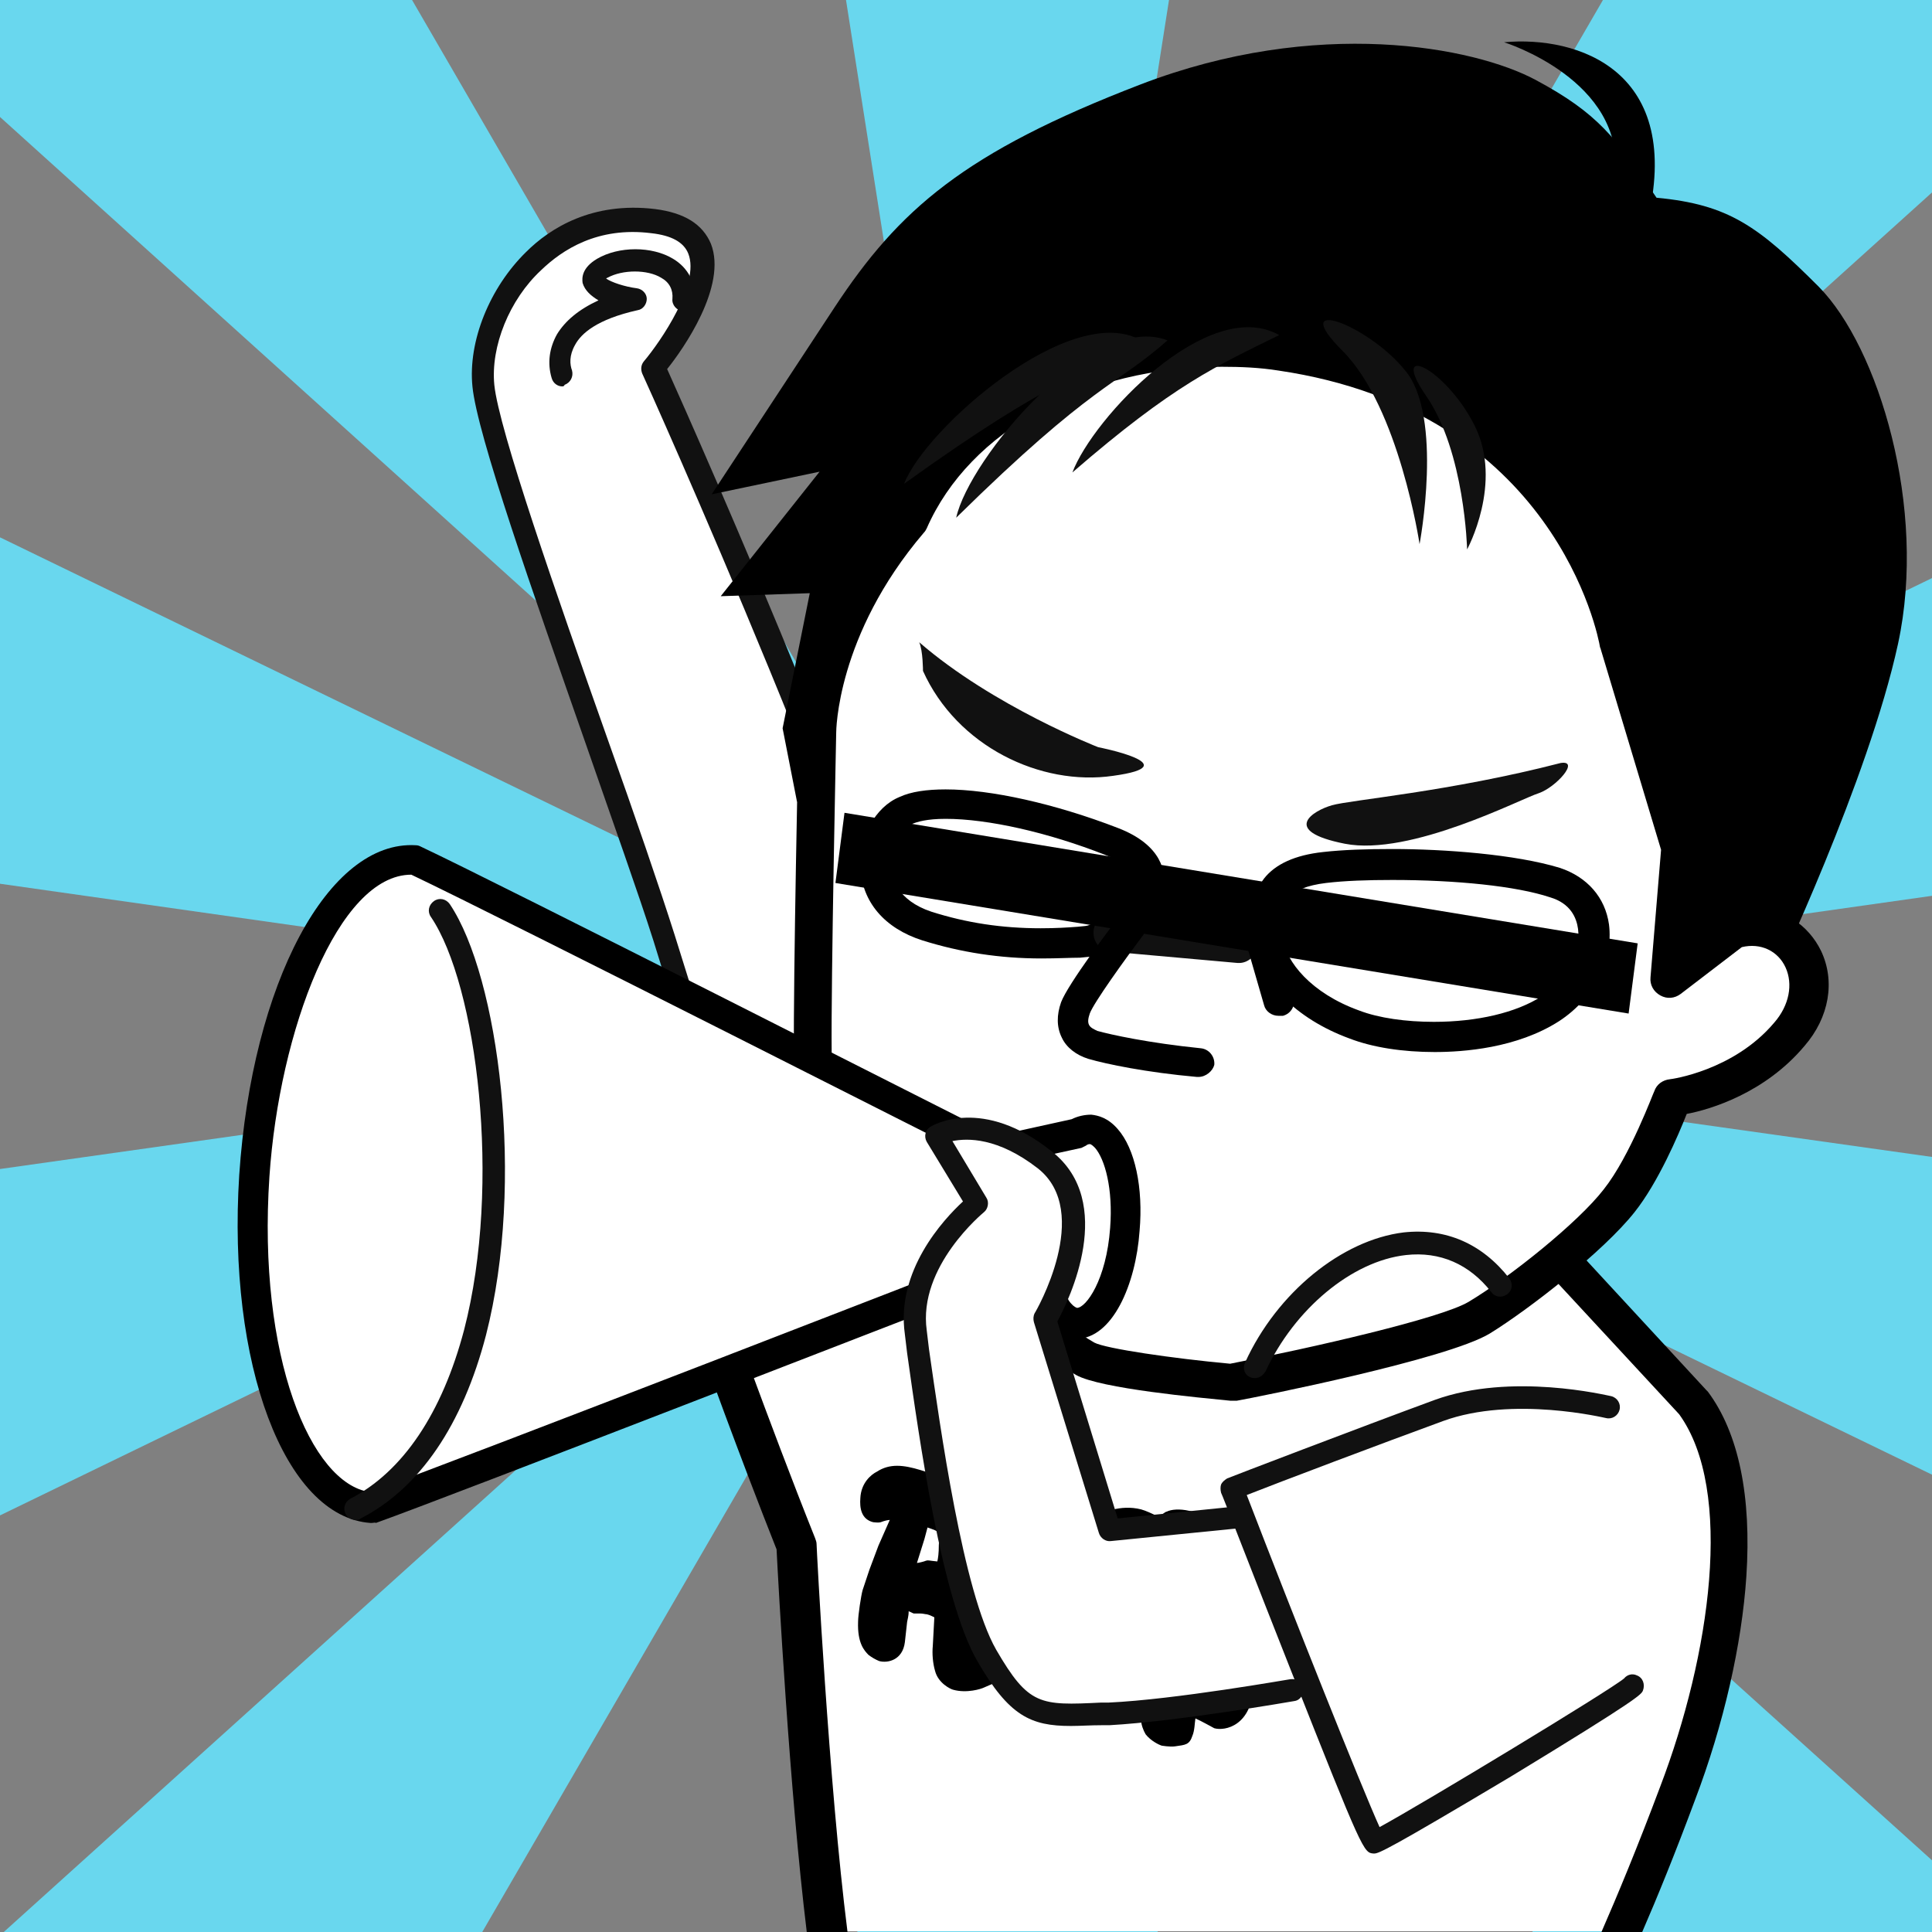 <?xml version="1.0" encoding="utf-8"?>
<!-- Generator: Adobe Illustrator 18.1.1, SVG Export Plug-In . SVG Version: 6.00 Build 0)  -->
<svg version="1.1" id="レイヤー_1" xmlns="http://www.w3.org/2000/svg" xmlns:xlink="http://www.w3.org/1999/xlink" x="0px"
	 y="0px" viewBox="0 0 256 256" style="enable-background:new 0 0 256 256;" xml:space="preserve">
<rect x="0" y="0" width="256" height="256" fill="#808080" stroke="none"/>
<style type="text/css">
	.st0{fill-rule:evenodd;clip-rule:evenodd;fill:#69D7EE;}
	.st1{fill-rule:evenodd;clip-rule:evenodd;fill:#FFFFFF;}
	.st2{fill:#111111;}
	.st3{fill-rule:evenodd;clip-rule:evenodd;}
	.st4{fill-rule:evenodd;clip-rule:evenodd;fill:#111111;}
</style>
<polygon class="st0" points="153.4,256 135,138.6 203.1,256 256,256 256,246.5 134.8,137.2 134.7,136.6 256,195.4 256,153.3 
	134.6,136.2 134.6,135.9 256,118.7 256,76.6 134.5,135.5 134.5,135.1 256,25.5 256,0 212.4,0 134.4,134.5 134.1,132.5 154.9,0 
	112.1,0 132.9,132.5 132.6,134.5 54.6,0 0,0 0,15.5 132.5,135.1 132.5,135.5 0,71.2 0,117.1 132.4,135.9 132.4,136.2 0,154.9 
	0,200.8 132.3,136.6 132.2,137.2 0.5,256 63.9,256 132,138.6 113.6,256 "/>
<path class="st1" d="M215.1,256c2-4.7,4.5-10.9,7.4-18.4c7.1-18.8,10-41,2.1-51.7l-20.6-22.3l-85.5-18.4
	c-19.8-0.3-28.2,9.6-37.1,21.8c-9,12.2,11.9,4.1,11.9,4.1s6.3,17.9,12.6,33.6c0,0,1.6,31.2,4.1,51.2H215.1z"/>
<path d="M112.3,256c-2.5-19.7-4.1-51-4.1-51.4c0-0.3-0.1-0.5-0.2-0.8c-6.2-15.5-12.5-33.3-12.6-33.5c-0.2-0.6-0.7-1.2-1.3-1.4
	c-0.6-0.3-1.3-0.3-1.9-0.1c-4.1,1.6-8.8,2.7-10.6,2.5c0.2-0.5,0.6-1.4,1.6-2.8c9-12.3,16.8-21,34.8-20.8l84.5,18.1l20,21.6
	c7.3,10.1,4.1,32-2.5,49.3c-3,8-5.7,14.5-7.8,19.3h5.4c2-4.6,4.4-10.5,7-17.5c3.8-10,6.2-20.6,6.8-29.6c0.7-10.6-1-19-5.1-24.5
	c-0.1-0.1-0.1-0.1-0.2-0.2l-20.6-22.3c-0.3-0.4-0.8-0.6-1.3-0.7l-85.5-18.4c-0.2,0-0.3-0.1-0.5-0.1c-20.6-0.3-29.6,9.7-39.2,22.9
	c-1.2,1.6-4.2,5.8-1.9,8.8c2.4,3.2,9.2,1.7,14.2,0c1.9,5.3,6.8,18.8,11.6,30.9c0.2,4,1.7,31.9,4,50.7H112.3z"/>
<g>
	<path class="st1" d="M126.7,153.2c-9-35.6-40.2-104.4-40.2-104.4s14.7-17.7,0-19.5c-15-1.8-23.4,12.6-22.5,21.9
		c0.9,9.3,18.2,54.8,24,73.2s5.4,18.9,5.4,18.9"/>
	<path class="st2" d="M126.7,154.7c-0.7,0-1.3-0.5-1.5-1.1c-8.9-35-39.8-103.5-40.1-104.1c-0.2-0.5-0.2-1.1,0.2-1.6
		c2.2-2.6,7.5-10.3,5.9-14.3c-0.6-1.5-2.2-2.4-4.9-2.7c-7.1-0.9-11.8,2.2-14.6,4.9C67.5,39.7,65,45.9,65.5,51
		c0.6,5.9,8.2,27.7,15,46.9c3.6,10.1,6.9,19.7,8.9,26c6.1,19.3,5.8,19.7,5,20.4c-0.6,0.6-1.5,0.6-2.1,0c-0.3-0.3-0.5-0.7-0.4-1.2
		c-0.1-0.5-0.6-3.4-5.3-18.4c-2-6.3-5.4-15.8-8.9-25.9c-7.1-20.3-14.5-41.3-15.1-47.6c-0.6-6,2.3-13.1,7.1-17.8
		c3.2-3.2,8.8-6.7,17.1-5.7c3.9,0.5,6.3,2,7.4,4.6c2.2,5.6-3.7,14-5.8,16.6c3.6,8,31.5,70.7,39.9,103.8c0.2,0.8-0.3,1.6-1.1,1.8
		C127,154.6,126.9,154.7,126.7,154.7z"/>
</g>
<g>
	<path class="st3" d="M105.6,106.2l-1.9-9.7l3.6-17.9L95.5,79l13.1-16.5l-14.3,3l16.3-24.8c8.5-12.9,17.1-20.5,40.5-29.5
		s44.2-5,52.4-0.6s10.6,7.6,16,15.6c9.6,0.9,13.5,3.8,21.5,11.8c7.9,8,14.4,29.3,10.5,47.3c-3.9,18-16.5,44.5-16.5,44.5l-16.9,4.6
		L105.6,106.2z"/>
	<g>
		<path class="st1" d="M169.7,46.5c-23.6-2.9-42.6,7.4-49.2,22.4c-12.4,14.5-12.2,28.1-12.2,28.1s-0.7,32.7-0.6,42.4
			c0.1,9.7,6.3,17,16.6,25.6c10.3,8.6,16.5,13.3,19.5,14.9c2.9,1.7,19.4,3.1,19.4,3.1s27.3-5.4,32.7-8.6
			c5.4-3.3,14.8-10.7,18.5-15.5c3.8-4.8,7.1-13.7,7.1-13.7s9.3-1.1,15.5-8.4c6.1-7.3,0.3-16.2-7.3-13.8l-8.5,6.4l1.4-17.3l-8-27
			C214.5,85.2,208.8,52.3,169.7,46.5z"/>
		<path d="M163.2,185.6c-0.1,0-0.1,0-0.2,0c-4-0.4-17.2-1.6-20.4-3.4c-3.4-1.9-10.2-7.2-19.9-15.2c-10.4-8.7-17.3-16.7-17.5-27.5
			c-0.1-9.6,0.6-42.1,0.6-42.5c0-0.5,0-14.5,12.6-29.4c6.7-14.6,23.7-24,43.6-24c2.7,0,5.4,0.2,8.1,0.5c21.1,3.1,32.7,14,38.8,22.6
			c6.1,8.7,7.8,16.8,8.1,18l8,26.9c0.1,0.3,0.1,0.6,0.1,0.9l-0.9,11.8l4.1-3.1c0.2-0.2,0.5-0.3,0.8-0.4c1.1-0.3,2.2-0.5,3.3-0.5
			c3.8,0,7.2,2.2,8.9,5.7c1.9,4,1.1,8.8-2.2,12.6c-5.2,6.2-12.4,8.4-15.6,9c-1.1,2.8-3.8,9.1-6.9,13c-4.1,5.2-14,12.9-19.2,16.1
			c-5.6,3.4-30.7,8.4-33.5,8.9C163.5,185.6,163.3,185.6,163.2,185.6z M161.9,48.6c-18,0-33.4,8.4-39.1,21.4
			c-0.1,0.2-0.2,0.4-0.4,0.6c-11.6,13.6-11.6,26.4-11.6,26.5c0,0.4-0.7,32.8-0.6,42.4c0.1,8.9,6.1,15.7,15.7,23.7
			c12.5,10.4,17.3,13.7,19.1,14.7c1.5,0.8,10.4,2.1,18,2.8c10.8-2.1,27.9-6,31.6-8.2c5.5-3.3,14.5-10.5,17.9-14.9
			c3.5-4.4,6.6-12.9,6.7-13c0.3-0.9,1.1-1.5,2.1-1.6c0.1,0,8.4-1.1,13.8-7.5c2-2.3,2.5-5.1,1.5-7.3c-1-2.2-3.3-3.3-5.8-2.7l-8.1,6.2
			c-0.8,0.6-1.8,0.7-2.7,0.2c-0.9-0.5-1.4-1.4-1.3-2.4l1.4-16.9L212.1,86c0-0.1-0.1-0.2-0.1-0.3c-0.2-1.3-5.9-31.2-42.6-36.6
			C166.9,48.7,164.4,48.6,161.9,48.6z"/>
	</g>
	<g>
		<path class="st1" d="M147.4,111.5c-11.1-4.3-22.6-6.2-27.4-4.1c-4.8,2-6.9,12.2,2.8,15.3c9.7,3.1,17.6,2.3,21.2,2.1
			C147.6,124.5,158.6,115.8,147.4,111.5z"/>
		<path d="M138,127C138,127,138,127,138,127c-5.5,0-10.7-0.8-15.8-2.4c-5-1.6-8-5.1-8.2-9.7c-0.2-4,2-8,5.2-9.3c1.5-0.7,3.6-1,6.1-1
			c6,0,14.5,1.9,22.8,5.1c6,2.3,6.4,6,6.1,7.9c-0.7,4.6-6.8,9-10.1,9.2l-1,0.1C141.9,126.9,140.1,127,138,127z M125.3,108.5
			c-2.5,0-3.8,0.4-4.5,0.7c-1.7,0.7-2.9,3.1-2.8,5.5c0.1,1.6,0.9,4.6,5.4,6.1c4.7,1.5,9.4,2.2,14.5,2.2h0c2,0,3.6-0.1,4.9-0.2l1-0.1
			c1.4-0.1,5.9-3.1,6.3-5.8c0.2-1.4-1-2.6-3.6-3.6C138.9,110.3,130.9,108.5,125.3,108.5z"/>
	</g>
	<g>
		<path class="st1" d="M175.5,115c8.2-0.9,23-0.4,30.6,2c7.6,2.4,6.4,12.2-0.6,16.7c-7,4.5-19.2,4.6-25.9,2.1
			c-6.8-2.5-10.9-7.1-11.4-11.2C167.6,120.6,167.3,115.9,175.5,115z"/>
		<path d="M190.1,139.4c-4.2,0-8.2-0.6-11.3-1.8c-7.1-2.6-12-7.6-12.7-12.8c-0.3-2.3-0.7-5.7,1.4-8.4c1.5-1.9,4.1-3.1,7.8-3.5
			c2.6-0.3,5.8-0.4,9.2-0.4c6.9,0,16.3,0.7,22.2,2.5c3.6,1.2,6,3.9,6.5,7.5c0.6,4.7-2,9.8-6.6,12.8
			C201,138.9,193.9,139.4,190.1,139.4z M184.5,116.6c-3.3,0-6.3,0.1-8.8,0.4c-2.5,0.3-4.2,1-5.1,2c-1,1.3-0.8,3.3-0.6,5.4
			c0.4,3,3.7,7.2,10.1,9.5c2.6,1,6.2,1.5,9.9,1.5c5.7,0,10.9-1.2,14.3-3.4c3.3-2.1,5.2-5.7,4.8-8.9c-0.2-1.5-1-3.4-3.7-4.2
			C200.9,117.4,192.9,116.6,184.5,116.6z"/>
	</g>
	<path class="st3" d="M218.2,29.7c5.1-20.4-9.2-25-18.9-24.1c0,0,16.1,5,14.7,17.7C214.1,23.3,213.1,50.1,218.2,29.7z"/>
	<path d="M188.5,129c0,0-0.1,0-0.1,0l-12.1-1.5c-0.5-0.1-0.9-0.6-0.9-1.1c0.1-0.5,0.6-0.9,1.1-0.9l12.1,1.5c0.5,0.1,0.9,0.6,0.9,1.1
		C189.4,128.7,188.9,129,188.5,129z"/>
	<g>
		<path class="st3" d="M151.8,219.8c0-0.4,0-1,0-1.1c-0.3-0.1-1.1-0.5-1.4-0.6c-0.6-0.2-1.2-0.4-1.8-0.6c-0.6-0.2-0.7,0-0.7,0.1
			c0,0,0.6,1,0.8,1.1l0.5,0.1L151.8,219.8z M151.5,204.8c-0.3-0.2-0.7-0.4-1.3-0.6c-0.1,0-0.6-0.2-0.6,0c0,0,0.6,1.7,1,2.4
			c0.3,0.1,1.6,0.6,1.9,0.6c0-0.3,0-1.6,0-2L151.5,204.8z M161.9,212.4c0.1-0.7,0.1-1.1,0.4-2.2c-0.1-0.1-0.3-0.2-0.4-0.2l-1.3-0.3
			c-0.2-0.1-1.2-0.6-1.4-0.7c0,0.2-0.1,1.4-0.1,1.7l2.6,1.6L161.9,212.4z M161.4,224.6c0.5-0.5,0.7-0.7,0.7-1.3c0-0.2,0-0.3,0.1-0.7
			c-0.2,0-0.6,0-1.4-0.2c-0.5-0.1-0.8-0.3-1.6-0.7c-0.2-0.1-0.2-0.1-0.4-0.1c0,0.5-0.1,1.3-0.1,1.9
			C158.8,223.4,160.6,224.3,161.4,224.6z M162.6,206.6c1-1.9,1.8-1.7,2.7-1.5c1.4,0.4,1.4,1.3,1.4,1.4c0,0.3-0.2,0.6-0.3,0.7
			c-0.1,0.1-0.7,0.6-0.7,0.6l0.2,2.6c0,0.2,0,0.4,0,0.6c-0.2,4-0.9,4.8-1.4,5.4c-0.5,0.5-1.9,0.9-2.7,0.7c-0.4-0.1-2.4-1.2-2.8-1.4
			c-0.1,0.6-0.1,0.7-0.1,1.3c0.3,0.1,1.4,0.8,1.7,1c0.6,0.4,1.6,0.9,2.2,1.3c1-1.1,2.2-1.3,2.8-1.2c0.5,0.1,0.9,0.9,0.9,1.4
			c0,0.2-0.1,0.2-0.5,0.7c0,0.1-0.2,0.3-0.2,0.8c0,0.2,0.2,1.1,0.2,1.3c0.1,0.3,0.1,0.6,0.1,1c-0.2,5.4-3.8,6.1-5.2,5.7
			c-0.2-0.1-1.8-1-2.5-1.3c-0.1,0.6-0.1,1.6-0.4,2.3c-0.4,1.2-0.9,1.2-2.3,1.4c-0.7,0.1-1.8-0.1-1.8-0.1c-0.3-0.1-1.4-0.6-2.1-1.5
			c-0.3-0.5-0.6-1.3-0.6-1.9c0-0.3,0-2.2-0.1-2.6l-1.4-0.4c-0.4-0.1-1.8-0.3-2.2-0.4l-2,0c0,0-1.4-0.4-1.5-0.4
			c-0.2-0.1-0.9-0.8-1-0.9c-0.6-1-0.7-1.2-0.7-2c0-0.1,0.1-0.8,0.2-1.2c-0.6-1.3-0.6-1.3-0.8-2.4c-0.1-0.3-0.1-0.6-0.1-1
			c0-0.6,0.7-1.9,1.7-2.6c0.3-0.3,1.6-0.8,1.9-0.8c1.7-0.3,1.8-0.3,3.6,0.1c0.1,0,0.5,0.1,0.6,0.1l2.5,0.9l0.3,0.1l0-0.3
			c0-0.1,0-0.5-0.1-0.8c-1.8-0.7-2.7-1-3.1-1.1c-0.4-0.1-0.6-0.1-0.8-0.2l-2-0.3c-0.1,0-1.9-0.5-1.8-2.4c0,0,0-0.6,0.3-1.2
			c-0.6-1.1-1.1-2.7-1.1-3.8c0.1-1.9,0.9-2.8,1.9-3.5c0.5-0.3,2.9-1.5,5.7-0.8c0.7,0.2,1.3,0.5,2.4,1c0.1-0.1,0.8-0.7,1-0.7
			c0.6-0.3,1.7-0.4,3-0.1c0.2,0,1.2,0.3,1.7,0.8c0.4,0.4,1,1.3,1,2c0,0.6-0.1,0.7-0.2,0.9c-0.1,0.1-0.6,0.7-0.8,0.8l2.5,1.7
			L162.6,206.6z"/>
		<path class="st3" d="M121.5,207.1c0.2,0,1-0.2,1.2-0.3c0.3-0.1,0.4,0,1.5,0.1c0.1-0.4,0.2-1.1,0.2-2.2l0.1-1.6
			c-0.5-0.3-0.7-0.4-1.6-0.7l-0.4,1.5L121.5,207.1z M130.8,210.8c0.4,0.2,2,1.1,2.2,1.1c0.1-2.2,0.7-3.1,1.1-3.9l-3.2-1.6
			c0,0.3-0.1,0.6-0.1,0.9L130.8,210.8z M130.4,218.3c0,0.3,0,0.4,0.3,0.5c0.1,0,1.6,0.2,2.7-0.1c0-0.1-0.2-1.3-0.2-1.4
			c-1.7-0.1-1.9-0.1-2.7-0.3L130.4,218.3z M117.9,201.4c-0.2,0-0.7,0.1-1.2,0.3c-0.4,0.1-0.8,0-1,0c-1.6-0.4-1.8-1.9-1.7-3.2
			c0.1-2,1.4-3.1,2.2-3.5c1.7-1.1,3.5-0.9,5.8-0.2c1.3,0.4,1.8,0.6,2.9,1.1c0.3-1.1,0.6-2,1.6-2.6c0.9-0.6,2.7-0.4,3.2-0.2
			c0.1,0,3.4,0.9,3.3,3.6c0,1-0.3,1.1-1.7,1.7c-0.1,0.1-0.3,0.2-0.3,0.6c0.1,0.1,0.1,0.1,0.3,0.2c0.7,0.4,1.6,1,3.1,2.1
			c0.8,0.6,2.1,1.5,2.8,2.1c0.2,0.1,0.9,0.9,1.1,0.9c0.1,0,0.9,0.1,1,0.2c0.8,0.2,0.9,1.1,0.9,1.5c0,1-0.6,1.6-0.9,1.8
			c-0.2,0.1-1.4,0.5-1.4,0.6l-0.1,0.9c-0.1,0.4-0.4,1.1-0.4,1.1c0,0,0.3,2.3,0.4,2.7l1.1,6.1c0.1,0.4,0.2,0.8,0.3,1.1
			c0.4,0.9,0.4,1.8,0.4,2.3c0,1-0.4,1.7-1.2,2.2c-0.9,0.7-1.5,0.5-2,0.4c-1.2-0.3-2.1-1.4-2.6-3.2c-0.3,0.2-0.7,0.4-1.1,0.6l-2.3,1
			c-0.4,0.2-2.3,0.8-4.1,0.3c-0.4-0.1-2-0.9-2.4-2.5c-0.3-1-0.4-2.3-0.3-3.3l0.2-3.7l0-0.1c-0.4-0.2-0.6-0.3-1-0.4
			c-0.2,0-0.5-0.1-0.8-0.1c-0.2,0-0.7,0-0.9,0c-0.1,0-0.4-0.2-0.7-0.3c0,0.3,0,0.5-0.2,1.4l-0.3,2.7c-0.3,2.4-2.3,2.8-3.4,2.5
			c-0.5-0.2-1-0.5-1.4-0.8c-0.6-0.6-1.5-1.6-1.4-4.4c0-0.9,0.4-3.5,0.6-4.2l0.9-2.7l1.2-3.2L117.9,201.4z"/>
	</g>
	<path class="st4" d="M169.5,44.4c-9.4-5.3-24.7,11-27.4,18.2C155.6,50.9,161.2,48.5,169.5,44.4z"/>
	<path class="st4" d="M151.2,45.1c-9.3-5.3-28.6,11.7-31.4,19C140.4,49.3,143.2,50.2,151.2,45.1z"/>
	<path class="st4" d="M154.7,45.1c-10-3.9-26.3,15.7-28,23.5C144.9,50.7,147.8,51.2,154.7,45.1z"/>
	<path class="st4" d="M177.9,46.5c7.5,7.5,10.2,25.6,10.2,25.6s3.2-16.9-1.9-23C181.3,43,170.4,39,177.9,46.5z"/>
	<path class="st4" d="M189,52.5c5.1,7.4,5.4,20.3,5.4,20.3s4.8-8.8,1-16.4S183.9,45.1,189,52.5z"/>
	<path class="st2" d="M142.1,171.3c-0.6,0-1.1-0.3-1.4-0.9l-1.3-2.8l-5.8-1.3c-0.5-0.1-0.9-0.5-1.1-0.9c-0.2-0.5-0.1-1,0.2-1.4
		l3-4.1c0.5-0.7,1.4-0.8,2.1-0.3c0.7,0.5,0.8,1.4,0.3,2.1l-1.7,2.2l4.2,0.9c0.5,0.1,0.8,0.4,1,0.8l1.6,3.4c0.4,0.7,0,1.6-0.7,2
		C142.5,171.3,142.3,171.3,142.1,171.3z"/>
	<path class="st4" d="M122.3,88.9c4.5,10,15.6,15.3,25.2,13.9c10.2-1.4-2-3.8-2-3.8s-13.9-5.4-23.7-13.9
		C122.3,86.2,122.3,88.9,122.3,88.9z"/>
	<path class="st4" d="M203.9,105.1c-2.3,0.7-17,8.4-25.7,6.7c-8.6-1.7-4.2-4.4-1.7-5.1c2.4-0.7,15.6-1.8,30.3-5.6
		C209.4,100.7,206.2,104.3,203.9,105.1z"/>
	<path class="st2" d="M164.2,127.6c-0.1,0-0.2,0-0.2,0l-16.8-1.5c-1.4-0.1-2.4-1.3-2.3-2.7c0.1-1.4,1.3-2.4,2.7-2.3l16.8,1.5
		c1.4,0.1,2.4,1.3,2.3,2.7C166.5,126.6,165.4,127.6,164.2,127.6z"/>
	<polygon class="st3" points="217,125 111.9,107.7 110.7,117 215.8,134.3 	"/>
	<path d="M158.8,142.7c-0.1,0-0.1,0-0.2,0c-6.7-0.6-12-1.7-14.4-2.4c-1.6-0.5-2.9-1.5-3.5-2.8c-0.7-1.4-0.7-3-0.1-4.7
		c0.9-2.4,6.7-10.1,7.9-11.6c0.7-0.9,1.9-1.1,2.8-0.4c0.9,0.7,1.1,1.9,0.4,2.8c-2.7,3.6-6.8,9.3-7.3,10.7c-0.2,0.6-0.3,1.1-0.1,1.5
		c0.2,0.4,0.7,0.6,1.1,0.8c1.8,0.5,6.8,1.6,13.7,2.3c1.1,0.1,1.9,1.1,1.8,2.2C160.7,141.9,159.8,142.7,158.8,142.7z"/>
	<path d="M169.4,134.6c-0.9,0-1.7-0.6-1.9-1.4l-2.4-8.3c-0.3-1.1,0.3-2.2,1.4-2.5c1.1-0.3,2.2,0.3,2.5,1.4l2.4,8.3
		c0.3,1.1-0.3,2.2-1.4,2.5C169.8,134.6,169.6,134.6,169.4,134.6z"/>
</g>
<g>
	<path class="st1" d="M139.9,173.4c0.7,1.1,1.6,1.8,2.6,1.9c3.1,0.2,6-5.4,6.5-12.4c0.5-7.1-1.5-13-4.6-13.2c-0.6,0-1.1,0.1-1.7,0.5
		l-11,2.4c0,0-65.7-33.4-76.8-38.6c-10.2-0.6-19.8,18.1-21.3,41.9c-1.6,23.6,5.4,43.2,15.5,44c10.5-3.7,81.4-31.3,81.4-31.3
		L139.9,173.4z"/>
	<path d="M49.2,201.8c0,0-0.1,0-0.1,0c-11.4-0.8-19-21.1-17.4-46.1c1.7-25.4,11.8-44.4,23.4-43.7c0.3,0,0.5,0.1,0.7,0.2
		c10.4,4.9,69.4,34.9,76.2,38.3l10-2.2c0.8-0.4,1.7-0.6,2.6-0.6c0.9,0.1,2.2,0.4,3.5,1.9c2.3,2.6,3.4,7.8,2.9,13.5
		c-0.5,7.1-3.6,14.3-8.4,14.3c0,0,0,0,0,0c-0.1,0-0.2,0-0.3,0c-1-0.1-2.5-0.5-3.8-2.3l-8.1-4.3c-8.1,3.1-70.8,27.5-80.6,31
		C49.7,201.7,49.5,201.8,49.2,201.8z M54.5,115.9c-9.7,0-17.5,20.7-18.8,40c-1.6,23.9,5.5,40.7,13.3,41.8
		c11.7-4.2,80.2-30.8,80.9-31.1c0.5-0.2,1.1-0.2,1.7,0.1l9.3,4.9c0.3,0.2,0.6,0.4,0.7,0.7c0.4,0.6,0.8,0.9,1.1,1h0
		c1.2,0,3.9-3.7,4.4-10.6c0.4-5.2-0.7-9.1-2-10.6c-0.2-0.2-0.5-0.5-0.7-0.5c-0.2,0-0.4,0.1-0.5,0.2c-0.2,0.1-0.4,0.2-0.6,0.3
		l-11,2.4c-0.5,0.1-0.9,0-1.3-0.2C130.3,154,66.5,121.6,54.5,115.9C54.5,115.9,54.5,115.9,54.5,115.9z"/>
</g>
<path class="st2" d="M47.1,201.4c-0.5,0-1.1-0.3-1.3-0.8c-0.4-0.7-0.1-1.6,0.6-2c7-3.6,12.2-11.4,15.1-22.4
	c5-19.3,1.7-45.7-4.4-54.7c-0.5-0.7-0.3-1.6,0.4-2.1c0.7-0.5,1.6-0.3,2.1,0.4c6.5,9.7,10,36.8,4.8,57.1
	c-3.1,11.9-8.8,20.3-16.6,24.3C47.6,201.4,47.4,201.4,47.1,201.4z"/>
<path class="st2" d="M74.5,51.2c-0.6,0-1.2-0.4-1.4-1.1c-0.6-2-0.3-4,0.7-5.8c1.1-1.8,2.9-3.3,5.5-4.5c-1-0.6-1.8-1.3-2.1-2.3
	c-0.1-0.7-0.1-2,1.9-3.2c2.9-1.7,7.3-1.7,10.1,0c2,1.2,3,3.2,2.9,5.5c0,0.8-0.8,1.5-1.6,1.4c-0.8,0-1.5-0.8-1.4-1.6
	c0.1-1.2-0.4-2.2-1.5-2.8c-1.8-1.1-5.1-1.1-7.1,0c-0.1,0-0.1,0.1-0.2,0.1c0.7,0.5,2.5,1.1,4.1,1.3c0.7,0.1,1.3,0.7,1.3,1.4
	c0,0.7-0.5,1.4-1.2,1.5c-5.4,1.2-7.5,3.1-8.3,4.6c-0.8,1.4-0.7,2.6-0.4,3.4c0.2,0.8-0.2,1.6-1,1.9C74.8,51.1,74.7,51.2,74.5,51.2z"
	/>
<path class="st2" d="M166.3,182.6c-0.2,0-0.4,0-0.6-0.1c-0.8-0.3-1.1-1.2-0.7-2c4.2-9.2,12.8-16.2,21-17.2c5.6-0.6,10.4,1.5,14,6.1
	c0.5,0.7,0.4,1.6-0.3,2.1c-0.7,0.5-1.6,0.4-2.1-0.3c-2.9-3.7-6.8-5.4-11.3-4.9c-7.2,0.8-14.8,7.2-18.6,15.4
	C167.4,182.2,166.9,182.6,166.3,182.6z"/>
<g>
	<path class="st1" d="M165,200.9l-18,1.8l-8.6-27.9c0,0,8.6-14.4,0-21.1c-8.5-6.8-14.4-3.1-14.4-3.1l5.4,9c0,0-9.4,7.6-8.1,17.1
		c1.3,9.4,4.5,34.2,9.4,42.8s7.2,8.1,16.2,7.7c9-0.5,24.3-3.2,24.3-3.2"/>
	<path class="st2" d="M141.9,228.7c-5.3,0-8.2-1.3-12.4-8.6c-4.7-8.1-7.7-29.4-9.3-40.8l-0.3-2.5c-1.2-8.4,5.1-15.2,7.7-17.6
		l-4.8-7.9c-0.4-0.7-0.2-1.6,0.5-2c0.3-0.2,6.9-4.1,16.1,3.3c8.5,6.7,2.3,19.6,0.7,22.5l8,26.1l16.8-1.7c0.8-0.1,1.6,0.5,1.6,1.3
		c0.1,0.8-0.5,1.6-1.3,1.6l-18,1.8c-0.7,0.1-1.4-0.4-1.6-1.1l-8.6-27.9c-0.1-0.4-0.1-0.8,0.1-1.2c0.1-0.1,7.8-13.4,0.4-19.2
		c-5.3-4.1-9.3-4-11.3-3.6l4.5,7.5c0.4,0.6,0.2,1.5-0.3,1.9c-0.1,0.1-8.8,7.2-7.6,15.7l0.3,2.5c1.5,10.4,4.5,32.1,8.9,39.8
		c4.3,7.4,5.8,7.4,13.9,7l1,0c8.8-0.4,24-3.1,24.1-3.1c0.8-0.1,1.6,0.4,1.7,1.2s-0.4,1.6-1.2,1.7c-0.6,0.1-15.5,2.7-24.5,3.2l-1,0
		C144.5,228.6,143.1,228.7,141.9,228.7z"/>
</g>
<g>
	<path class="st1" d="M216.3,223.4c-0.3,0.8-33.4,20.8-34.2,20.7c-0.8-0.1-18.9-46.8-18.9-46.8s17.6-6.8,27.5-10.3
		c9.9-3.6,22.5-0.4,22.5-0.4"/>
	<path class="st2" d="M182.1,245.6c0,0-0.1,0-0.1,0c-1.3-0.1-1.4-0.1-11-24.4c-4.6-11.6-9.1-23.3-9.2-23.4c-0.1-0.4-0.1-0.8,0-1.1
		c0.2-0.4,0.5-0.6,0.8-0.8c0.2-0.1,17.7-6.8,27.5-10.4c10.2-3.7,22.8-0.6,23.4-0.5c0.8,0.2,1.3,1,1.1,1.8c-0.2,0.8-1,1.3-1.8,1.1
		c-0.1,0-12.3-3-21.6,0.4c-8.2,3-21.7,8.1-26,9.8c6.2,16.1,15.2,38.7,17.6,44c5.7-3.1,30.5-18.1,32.4-19.7c0.4-0.5,1.1-0.7,1.7-0.4
		c0.8,0.3,1.1,1.2,0.8,2c-0.2,0.5-0.4,1-17.5,11.4C184.1,245,182.7,245.6,182.1,245.6z"/>
</g>
</svg>
